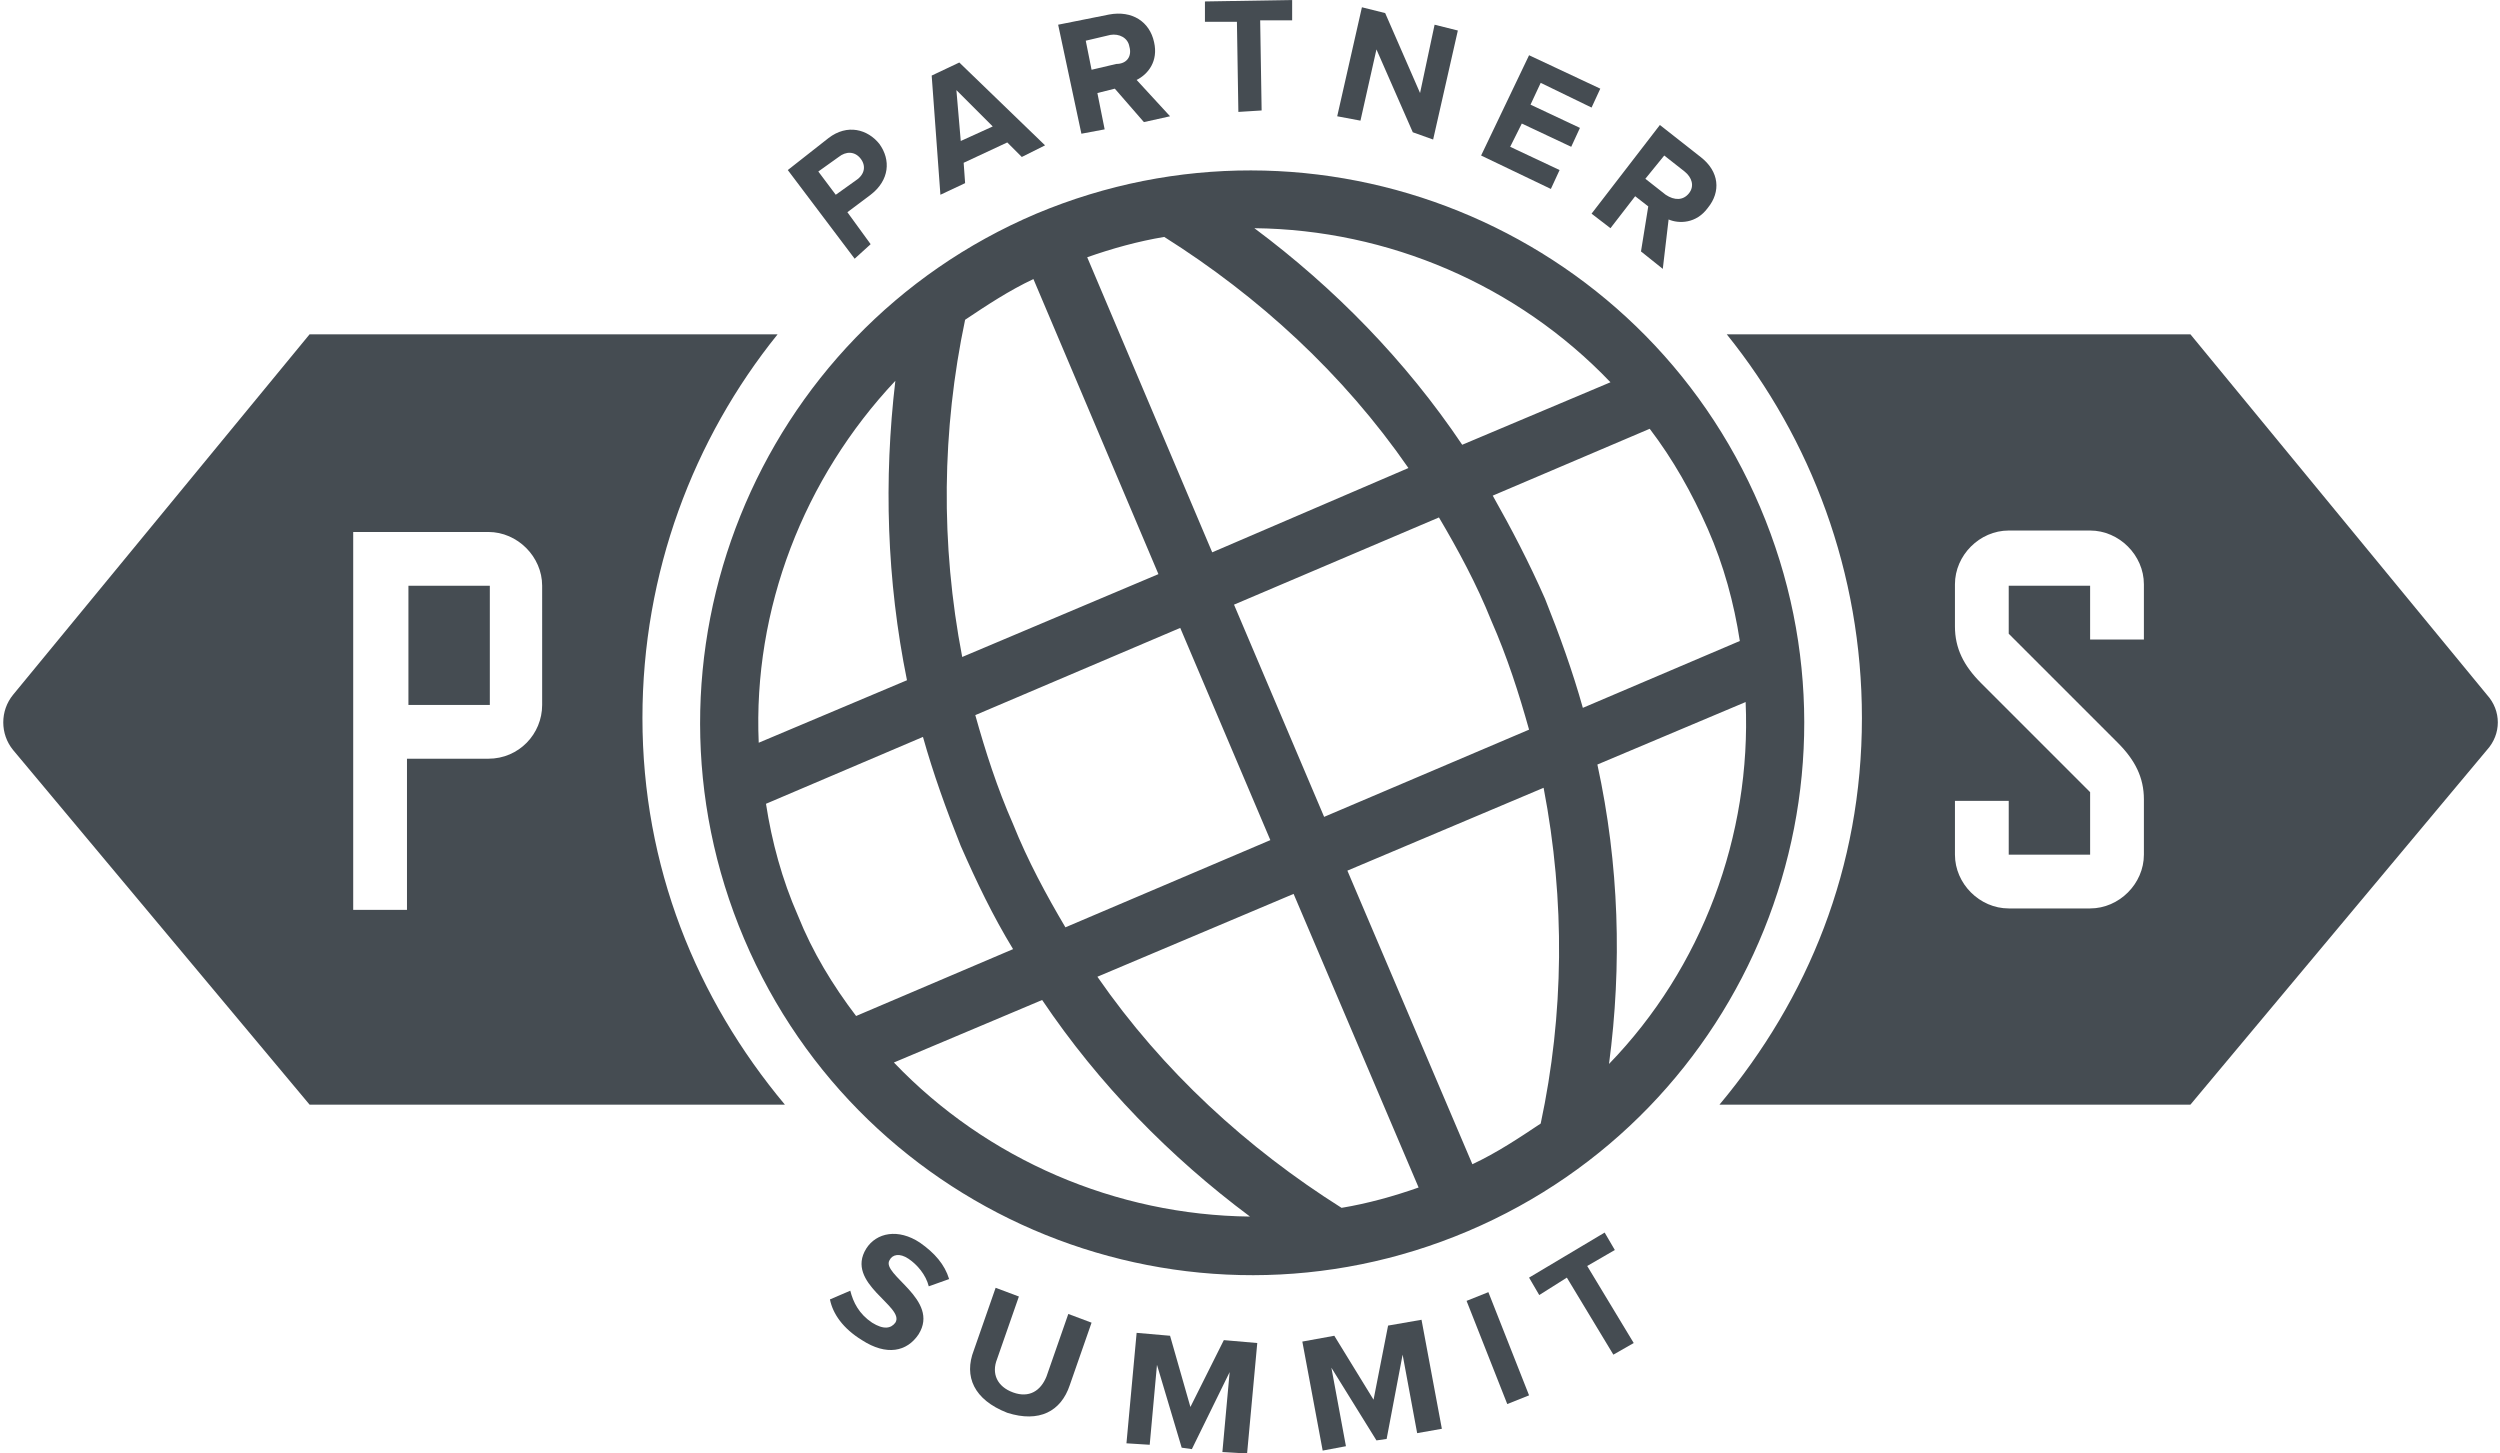 <?xml version="1.0" encoding="utf-8"?>
<!-- Generator: Adobe Illustrator 17.1.0, SVG Export Plug-In . SVG Version: 6.00 Build 0)  -->
<!DOCTYPE svg PUBLIC "-//W3C//DTD SVG 1.1//EN" "http://www.w3.org/Graphics/SVG/1.1/DTD/svg11.dtd">
<svg version="1.1" id="Layer_1" xmlns="http://www.w3.org/2000/svg" xmlns:xlink="http://www.w3.org/1999/xlink" x="0px" y="0px"
	 viewBox="0 0 172 100" width="172px" height="100px" enable-background="new 0 0 172 100" xml:space="preserve">
<g>
	<path fill="#454C52" d="M71.3,14.7C52,22.9,43,45.3,51.2,64.6S81.7,92.9,101,84.7s28.3-30.5,20.1-49.8S90.6,6.6,71.3,14.7z
		 M61.6,26.2C60.8,33,61,39.9,62.4,46.8l-10.2,4.3C51.8,41.9,55.3,32.9,61.6,26.2z M54.9,63c-1.1-2.5-1.8-5.1-2.2-7.7l10.8-4.6
		c0.7,2.5,1.6,5,2.6,7.5c1.1,2.5,2.2,4.8,3.6,7.1l-10.8,4.6C57.3,67.8,55.9,65.5,54.9,63z M61.5,73.1l10.2-4.3
		c3.9,5.8,8.8,10.8,14.3,14.9C76.8,83.6,67.9,79.8,61.5,73.1z M97.6,81.7c-1.7,0.6-3.5,1.1-5.3,1.4c-6.5-4.1-12.3-9.4-16.8-15.9
		L89,61.5L97.6,81.7z M87.4,57.8l-14.1,6c-1.3-2.2-2.6-4.6-3.6-7.1c-1.1-2.5-1.9-5-2.6-7.5l14.1-6L87.4,57.8z M79.7,39.5l-13.5,5.7
		c-1.5-7.8-1.4-15.6,0.2-23.2c1.5-1,3-2,4.7-2.8L79.7,39.5z M110.8,26.3l-10.2,4.3c-3.9-5.8-8.8-10.8-14.3-14.9
		C95.5,15.8,104.4,19.6,110.8,26.3z M74.8,17.7c1.7-0.6,3.5-1.1,5.3-1.4c6.5,4.1,12.3,9.4,16.8,15.9L83.4,38L74.8,17.7z M84.9,41.6
		l14.1-6c1.3,2.2,2.6,4.6,3.6,7.1c1.1,2.5,1.9,5,2.6,7.5l-14.1,6L84.9,41.6z M92.7,59.9l13.5-5.7c1.5,7.8,1.4,15.6-0.2,23.1
		c-1.5,1-3,2-4.7,2.8L92.7,59.9z M110.7,73.2c0.9-6.8,0.7-13.7-0.8-20.6l10.2-4.3C120.5,57.5,117.1,66.6,110.7,73.2z M108.9,48.7
		c-0.7-2.5-1.6-5-2.6-7.5c-1.1-2.5-2.3-4.8-3.6-7.1l10.8-4.6c1.6,2.1,2.9,4.4,4,6.9c1.1,2.5,1.8,5.1,2.2,7.7L108.9,48.7z"/>
	<g>
		<path fill="#454C52" d="M57.1,89.4l1.4-0.6c0.2,0.8,0.6,1.6,1.5,2.2c0.8,0.5,1.3,0.4,1.6,0c0.7-1.1-3.5-2.7-2-5.1
			c0.7-1.1,2.2-1.4,3.7-0.4c1,0.7,1.7,1.5,2,2.5l-1.4,0.5c-0.2-0.8-0.8-1.5-1.4-1.9c-0.6-0.4-1.1-0.3-1.3,0.1c-0.6,1,3.5,2.7,2,5.1
			c-0.8,1.2-2.2,1.5-3.9,0.4C58,91.4,57.3,90.4,57.1,89.4z"/>
		<path fill="#454C52" d="M67,92.9l1.5-4.3l1.6,0.6l-1.5,4.3c-0.4,1,0,1.9,1.1,2.3s1.9-0.1,2.3-1.1l1.5-4.3l1.6,0.6l-1.5,4.3
			c-0.6,1.8-2.1,2.6-4.3,1.9C67,96.3,66.3,94.7,67,92.9z"/>
		<path fill="#454C52" d="M84.1,99.9l0.5-5.5L82,99.7l-0.7-0.1l-1.7-5.7l-0.5,5.5l-1.6-0.1l0.7-7.6l2.3,0.2l1.4,4.9l2.3-4.6l2.3,0.2
			l-0.7,7.6L84.1,99.9z"/>
		<path fill="#454C52" d="M97.5,98.6l-1-5.4l-1.1,5.8l-0.7,0.1l-3.1-5l1,5.4L91,99.8l-1.4-7.5l2.2-0.4l2.7,4.4l1-5.1l2.3-0.4
			l1.4,7.5L97.5,98.6z"/>
		<path fill="#454C52" d="M103.7,96.6l-2.8-7.1l1.5-0.6l2.8,7.1L103.7,96.6z"/>
		<path fill="#454C52" d="M111,93.2l-3.2-5.3l-1.9,1.2l-0.7-1.2l5.2-3.1l0.7,1.2l-1.9,1.1l3.2,5.3L111,93.2z"/>
	</g>
	<g>
		<path fill="#454C52" d="M58.8,17.8l-4.6-6.1L57,9.5c1.3-1,2.7-0.6,3.5,0.4c0.8,1.1,0.7,2.5-0.6,3.5l-1.6,1.2l1.6,2.2L58.8,17.8z
			 M59.2,10.9c-0.4-0.5-1-0.5-1.5-0.1l-1.4,1l1.2,1.6l1.4-1C59.5,12,59.6,11.4,59.2,10.9z"/>
		<path fill="#454C52" d="M70.3,10.8l-1-1l-3,1.4l0.1,1.4l-1.7,0.8l-0.6-8.2L66,4.3l5.9,5.7L70.3,10.8z M65.8,6.2l0.3,3.5l2.2-1
			L65.8,6.2z"/>
		<path fill="#454C52" d="M78.7,8.4l-2-2.3l-1.2,0.3L76,8.9l-1.6,0.3l-1.6-7.5L76.3,1c1.6-0.3,2.8,0.5,3.1,1.9
			c0.3,1.3-0.4,2.2-1.2,2.6L80.5,8L78.7,8.4z M77.7,3.2c-0.1-0.6-0.7-0.9-1.3-0.8l-1.7,0.4l0.4,2l1.7-0.4
			C77.5,4.4,77.9,3.9,77.7,3.2z"/>
		<path fill="#454C52" d="M85.2,7.7l-0.1-6.2l-2.2,0l0-1.4L88.9,0l0,1.4l-2.2,0l0.1,6.2L85.2,7.7z"/>
		<path fill="#454C52" d="M97.2,9.1l-2.5-5.7l-1.1,4.9L92,8l1.7-7.5l1.6,0.4l2.4,5.5l1-4.7l1.6,0.4l-1.7,7.5L97.2,9.1z"/>
		<path fill="#454C52" d="M101.9,10.7l3.3-6.9l4.9,2.3l-0.6,1.3L106,5.7l-0.7,1.5l3.4,1.6l-0.6,1.3l-3.4-1.6l-0.8,1.6l3.4,1.6
			l-0.6,1.3L101.9,10.7z"/>
		<path fill="#454C52" d="M112.9,17.3l0.5-3.1l-0.9-0.7l-1.7,2.2l-1.3-1l4.7-6.1l2.8,2.2c1.3,1,1.4,2.4,0.5,3.5
			c-0.8,1.1-2,1.1-2.7,0.8l-0.4,3.4L112.9,17.3z M116.2,13.3c0.4-0.5,0.2-1.1-0.3-1.5l-1.4-1.1l-1.3,1.6l1.4,1.1
			C115.2,13.8,115.8,13.8,116.2,13.3z"/>
	</g>
	<g>
		<rect x="28.1" y="40.3" fill="#454C52" width="5.6" height="8.2"/>
		<path fill="#454C52" d="M44.2,49.4c0-10,3.5-19.2,9.3-26.4h-6.9H21.3L0.9,47.8c-0.9,1.1-0.9,2.7,0,3.8L21.3,76H54
			C47.9,68.7,44.2,59.6,44.2,49.4z M37.3,48.5c0,2-1.6,3.7-3.7,3.7h-5.6v10.4h-3.7v-26h9.3c2,0,3.7,1.7,3.7,3.7V48.5z"/>
	</g>
	<path fill="#454C52" d="M171.1,47.8L150.7,23h-31.9c5.8,7.2,9.3,16.4,9.3,26.4c0,10.3-3.7,19.3-9.8,26.6h32.4l20.4-24.4
		C172.1,50.5,172.1,48.9,171.1,47.8z M147.5,44h-3.7v-3.7h-5.6v3.3l7.5,7.5c1.2,1.2,1.8,2.4,1.8,3.9v3.8c0,2-1.7,3.7-3.7,3.7h-5.6
		c-2,0-3.7-1.7-3.7-3.7v-3.7h3.7v3.7h5.6v-4.3l-7.5-7.5c-1.2-1.2-1.8-2.4-1.8-3.9v-2.9c0-2,1.7-3.7,3.7-3.7h5.6c2,0,3.7,1.7,3.7,3.7
		V44z"/>
</g>
</svg>

